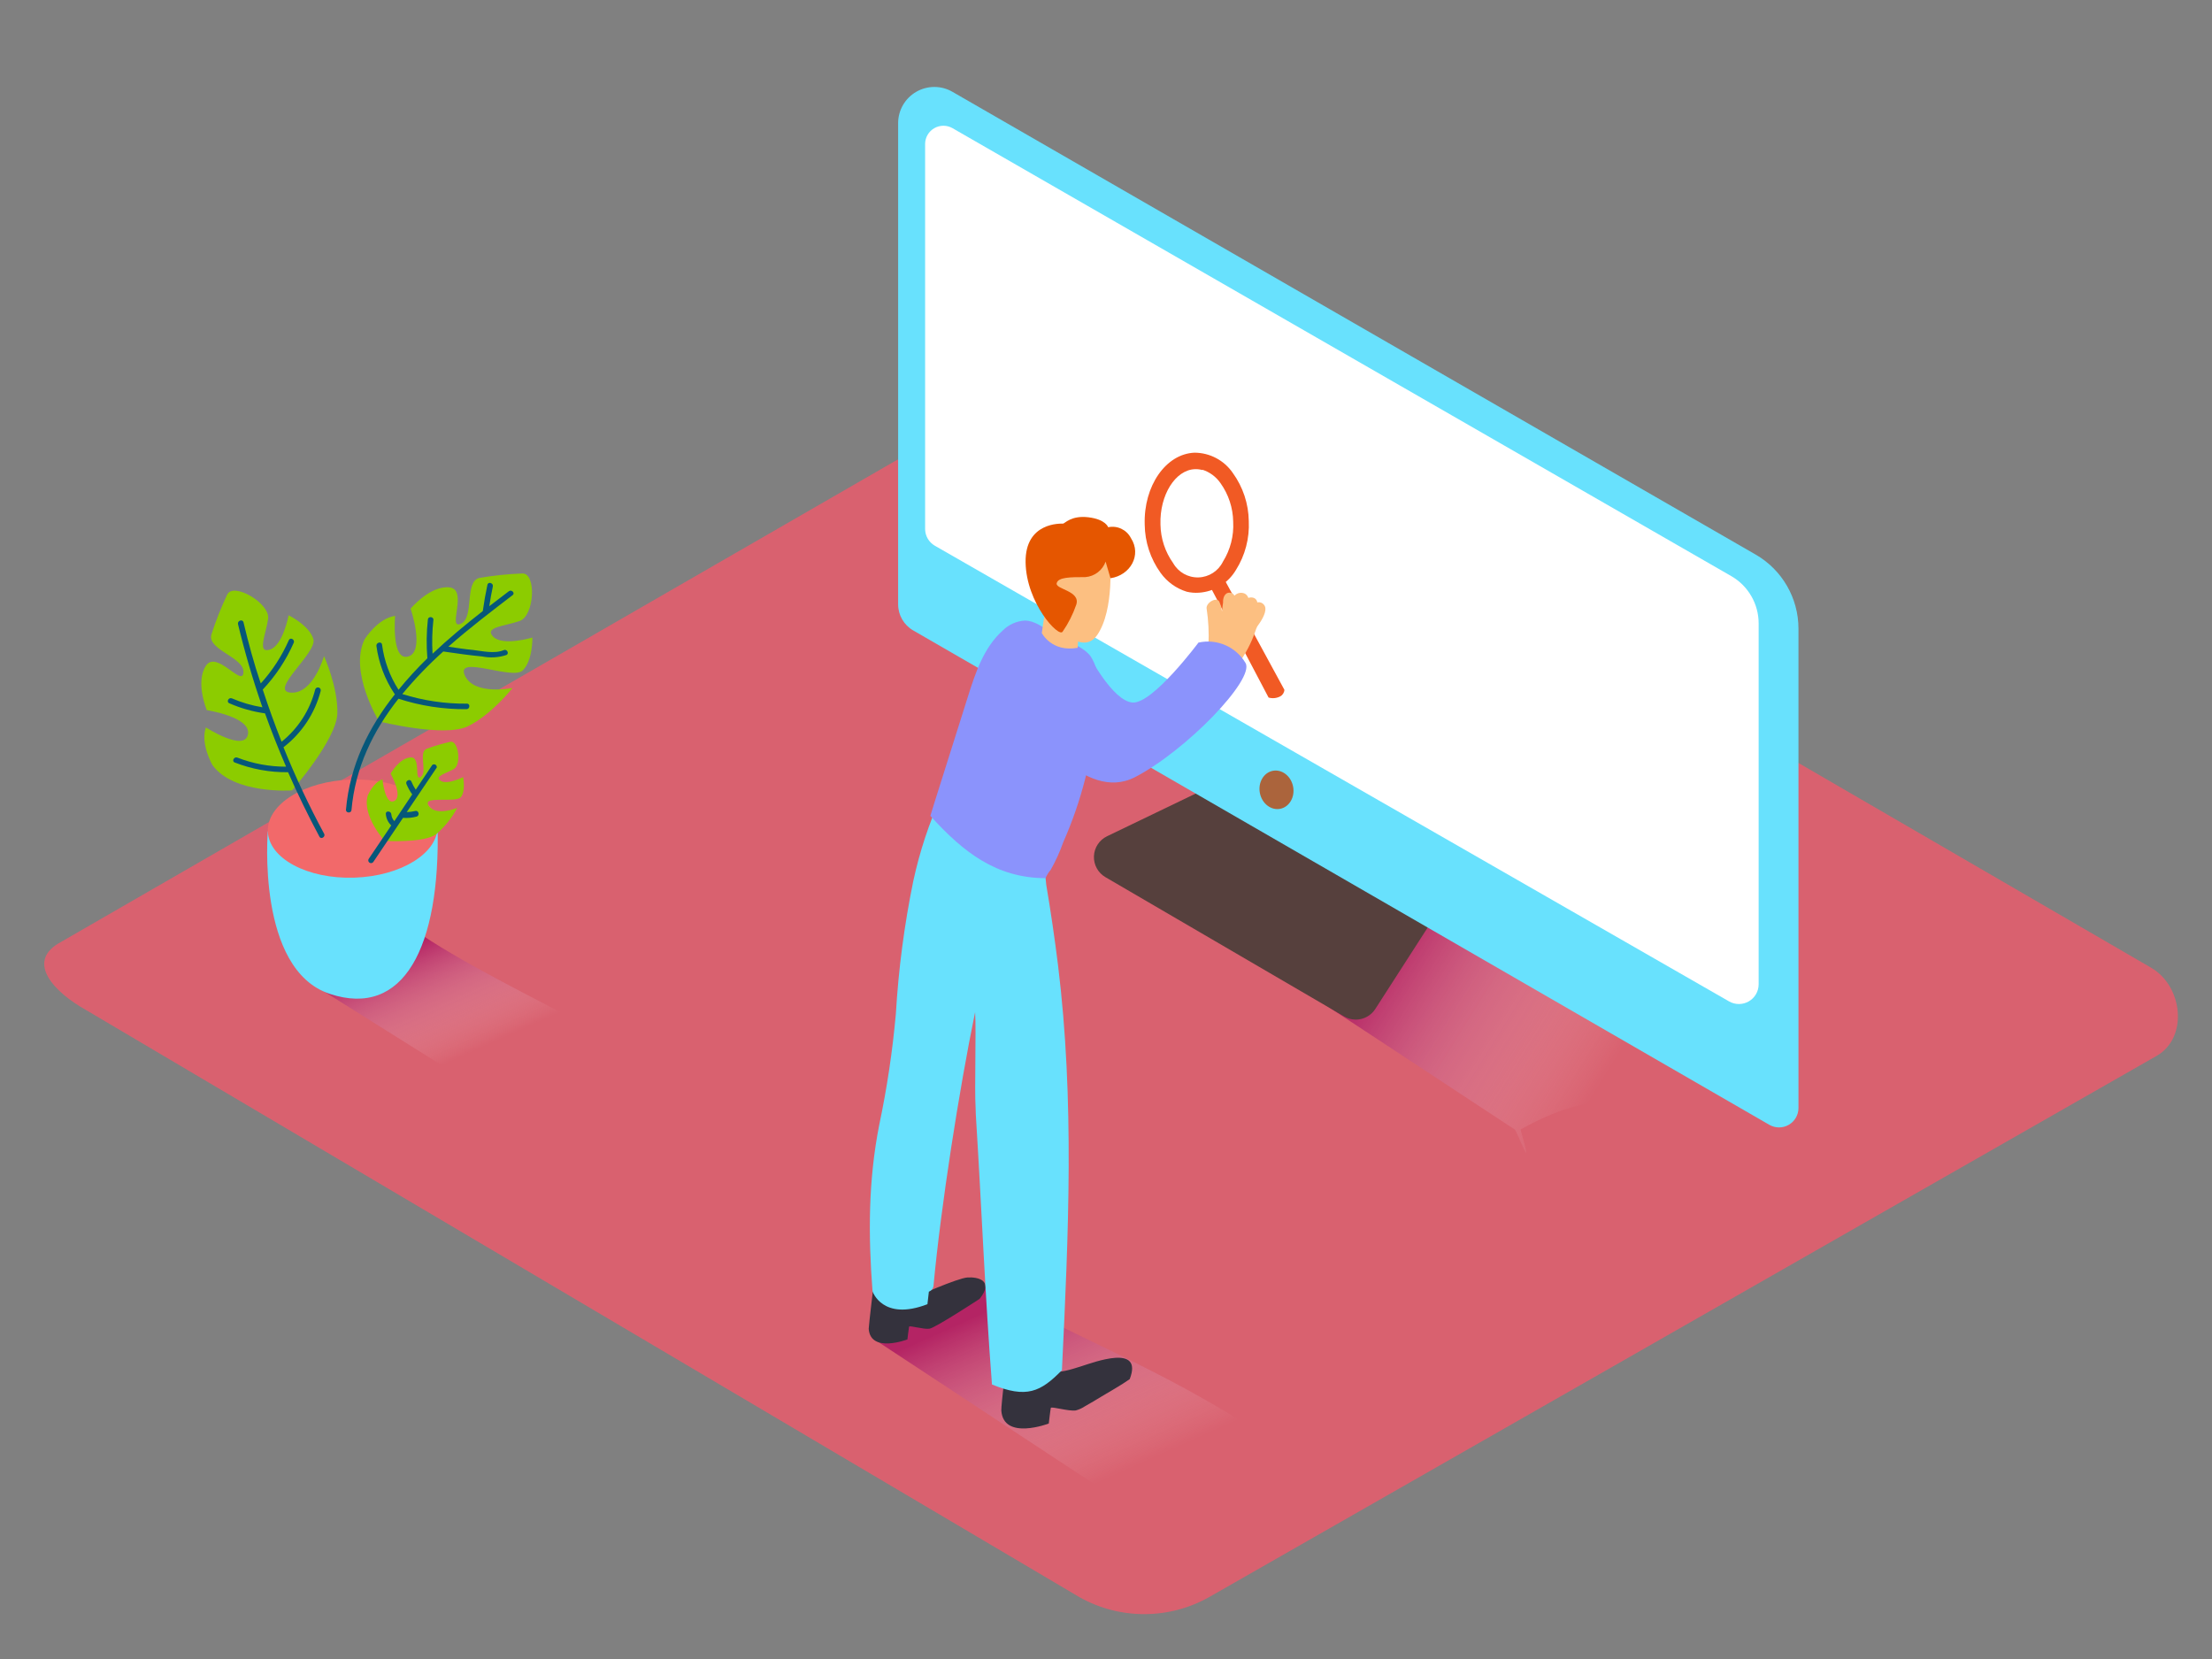 <svg id="ee28O3JhwkA1" xmlns="http://www.w3.org/2000/svg" xmlns:xlink="http://www.w3.org/1999/xlink" viewBox="0 0 400 300" shape-rendering="geometricPrecision" text-rendering="geometricPrecision">
<rect x="0" y="0" width="400" height="300" fill="#808080" stroke="none"/>
<style><![CDATA[
#ee28O3JhwkA11_ts {animation: ee28O3JhwkA11_ts__ts 3000ms linear 1 normal forwards}@keyframes ee28O3JhwkA11_ts__ts { 0% {transform: translate(287.847px,102.15px) scale(0,0)} 10% {transform: translate(287.847px,102.15px) scale(0,0);animation-timing-function: cubic-bezier(0.445,0.05,0.55,0.95)} 40% {transform: translate(287.847px,102.15px) scale(1,1)} 100% {transform: translate(287.847px,102.15px) scale(1,1)}} #ee28O3JhwkA18_ts {animation: ee28O3JhwkA18_ts__ts 3000ms linear 1 normal forwards}@keyframes ee28O3JhwkA18_ts__ts { 0% {transform: translate(154.921px,73.752px) scale(0,0);animation-timing-function: cubic-bezier(0.445,0.05,0.55,0.95)} 16.667% {transform: translate(154.921px,73.752px) scale(1,1)} 100% {transform: translate(154.921px,73.752px) scale(1,1)}} #ee28O3JhwkA19_ts {animation: ee28O3JhwkA19_ts__ts 3000ms linear 1 normal forwards}@keyframes ee28O3JhwkA19_ts__ts { 0% {transform: translate(243.782px,104.761px) scale(0,0)} 6.667% {transform: translate(243.782px,104.761px) scale(0,0);animation-timing-function: cubic-bezier(0.445,0.05,0.55,0.95)} 30% {transform: translate(243.782px,104.761px) scale(1,1)} 100% {transform: translate(243.782px,104.761px) scale(1,1)}} #ee28O3JhwkA39_tr {animation: ee28O3JhwkA39_tr__tr 3000ms linear 1 normal forwards}@keyframes ee28O3JhwkA39_tr__tr { 0% {transform: translate(62.666px,146.889px) rotate(5deg);animation-timing-function: cubic-bezier(0.42,0,0.58,1)} 33.333% {transform: translate(62.666px,146.889px) rotate(-5deg);animation-timing-function: cubic-bezier(0.47,0,0.745,0.715)} 66.667% {transform: translate(62.666px,146.889px) rotate(0deg)} 100% {transform: translate(62.666px,146.889px) rotate(0deg)}} #ee28O3JhwkA42_tr {animation: ee28O3JhwkA42_tr__tr 3000ms linear 1 normal forwards}@keyframes ee28O3JhwkA42_tr__tr { 0% {transform: translate(65.358px,155.931px) rotate(5deg);animation-timing-function: cubic-bezier(0.42,0,0.58,1)} 33.333% {transform: translate(65.358px,155.931px) rotate(-5deg);animation-timing-function: cubic-bezier(0.42,0,0.58,1)} 66.667% {transform: translate(65.358px,155.931px) rotate(0deg)} 100% {transform: translate(65.358px,155.931px) rotate(0deg)}} #ee28O3JhwkA45_tr {animation: ee28O3JhwkA45_tr__tr 3000ms linear 1 normal forwards}@keyframes ee28O3JhwkA45_tr__tr { 0% {transform: translate(61.007px,151.71px) rotate(0deg);animation-timing-function: cubic-bezier(0.445,0.05,0.55,0.95)} 33.333% {transform: translate(61.007px,151.71px) rotate(5deg)} 66.667% {transform: translate(61.007px,151.71px) rotate(-5deg)} 100% {transform: translate(61.007px,151.71px) rotate(-5deg)}}
]]></style>
<defs><linearGradient id="ee28O3JhwkA5-fill" x1="287.15" y1="199.57" x2="247.51" y2="174.84" spreadMethod="pad" gradientUnits="userSpaceOnUse" gradientTransform="translate(0 0)"><stop id="ee28O3JhwkA5-fill-0" offset="0%" stop-color="rgba(255,255,255,0)"/><stop id="ee28O3JhwkA5-fill-1" offset="100%" stop-color="#9e005d"/></linearGradient><linearGradient id="ee28O3JhwkA6-fill" x1="200.68" y1="267.17" x2="185.68" y2="233.75" spreadMethod="pad" gradientUnits="userSpaceOnUse" gradientTransform="translate(0 0)"><stop id="ee28O3JhwkA6-fill-0" offset="0%" stop-color="rgba(255,255,255,0)"/><stop id="ee28O3JhwkA6-fill-1" offset="100%" stop-color="#9e005d"/></linearGradient><linearGradient id="ee28O3JhwkA36-fill" x1="84.84" y1="190.42" x2="75.83" y2="170.34" spreadMethod="pad" gradientUnits="userSpaceOnUse" gradientTransform="translate(0 0)"><stop id="ee28O3JhwkA36-fill-0" offset="0%" stop-color="rgba(255,255,255,0)"/><stop id="ee28O3JhwkA36-fill-1" offset="100%" stop-color="#9e005d"/></linearGradient></defs><g style="isolation:isolate"><g><path d="M195.22,288.83L15.5,182.61c-5.72-3.21-10.63-8.49-5.05-11.94l180.37-104c2.71-1.68,6.82-2.78,9.57-1.18L389,175c5.72,3.32,6.75,12.6,1,15.93L218.91,288.66c-7.311,4.242-16.319,4.306-23.69.17Z" fill="#d9616f"/><path style="mix-blend-mode:multiply" d="M254.66,163.41l-21.54,14l40.77,26.83c.36,0,3.79,9.51,1.07,0c16.7-9.21,17.75-1.3,29.62-8.63-17.87-12.3-36.92-24.17-49.92-32.2Z" opacity="0.63" fill="url(#ee28O3JhwkA5-fill)"/><path style="mix-blend-mode:multiply" d="M178.21,232.56l-20.5,9.38l40.77,26.83c.36,0,3.79,9.51,1.07,0c16.7-9.21,17.75-1.3,29.62-8.63-17.88-12.35-37.96-19.55-50.96-27.58Z" opacity="0.63" fill="url(#ee28O3JhwkA6-fill)"/><path d="M218.4,142.45l-18.21,8.77c-1.399.672-2.312,2.062-2.372,3.613s.74,3.008,2.082,3.787l43.16,25.18c1.938,1.134,4.425.539,5.64-1.35l10.49-16.31" fill="#56403d"/><path d="M317.47,100.28L172.23,16.6c-2.027-1.168-4.524-1.166-6.55.005s-3.272,3.335-3.27,5.675v87c-.001,1.946,1.036,3.745,2.72,4.72l154.82,89.4c1.08.626,2.412.631,3.497.014s1.76-1.765,1.773-3.014v-86.72c-0-5.531-2.955-10.641-7.75-13.4Z" fill="#68e1fd"/><ellipse rx="3.06" ry="3.5" transform="matrix(.982-.189 0.189 0.982 230.83 142.823)" fill="#ab643c"/><path d="M172.25,23.18l140.82,81c3.063,1.761,4.951,5.026,4.95,8.56v65.26c-.004,1.271-.682,2.443-1.782,3.08s-2.455.64-3.558.01L169.06,98.69c-1.078-.618-1.751-1.758-1.77-3v-69.69c.017-1.173.654-2.249,1.674-2.828s2.27-.577,3.286.008Z" fill="#fff"/><g id="ee28O3JhwkA11_ts" transform="translate(287.847,102.15) scale(0,0)"><g transform="translate(-287.847,-102.15)"><path d="M341,156l-41.49-22.78c-1.622-.893-2.63-2.598-2.63-4.45v-76.02c-0-1.815.968-3.492,2.54-4.4s3.508-.908,5.08-0l41.49,24c1.572.908,2.54,2.585,2.54,4.4v74.87c-.025,1.784-.983,3.424-2.525,4.321s-3.442.919-5.005.059Z" fill="#a2c609"/><path d="M338.48,103.05v18.21c0,5.29-8.22,5.3-8.22,0v-18.21c0-5.29,8.22-5.3,8.22,0Z" fill="#56403d"/><path d="M327.31,84.37v29.38c0,5.29-8.22,5.3-8.22,0v-29.38c0-5.29,8.22-5.3,8.22,0Z" fill="#ffa197"/><path d="M314.07,63.08v45.1c0,5.29-8.22,5.3-8.22,0v-45.1c0-5.29,8.22-5.3,8.22,0Z" fill="#f2f2f2"/><path d="M324.3,126.36l10.16,5.34c1.44.76.16,2.94-1.28,2.18L323,128.54c-1.42-.75-.15-2.94,1.3-2.18Z" fill="#f2f2f2"/><path d="M306.48,125q14.18,7.6,28.65,14.64c1.46.71.18,2.89-1.28,2.18q-14.47-7-28.65-14.64c-1.43-.74-.2-2.92,1.28-2.18Z" fill="#f2f2f2"/></g></g><g id="ee28O3JhwkA18_ts" transform="translate(154.921,73.752) scale(0,0)"><path d="M120.34,47.84v17.25c0,1.648.876,3.171,2.3,4l59.41,34.55c1.416.844,3.174.872,4.616.073s2.35-2.305,2.384-3.953l.45-17c.047-1.694-.835-3.278-2.3-4.13L127.3,43.84c-1.432-.834-3.2-.839-4.637-.013s-2.323,2.356-2.323,4.013Z" transform="translate(-154.921,-73.752)" fill="#a2c609"/></g><g id="ee28O3JhwkA19_ts" transform="translate(243.782,104.761) scale(0,0)"><g transform="translate(-243.782,-104.761)"><line x1="214.6" y1="85.45" x2="285.95" y2="127.38" fill="#a2c609"/><path d="M272,114.18L205,74.83c-7-4.14-11.36,8.28-3.56,12.6c23.73,13.95,46.92,27.32,70.52,41.12Z" fill="#68e1fd"/><path d="M286.67,122.8L272,114.18v14.38l10.41,6.1c7.03,4.14,11.29-7.72,4.26-11.86Z" fill="#68e1fd"/><ellipse rx="2.79" ry="3.93" transform="matrix(.954-.299 0.299 0.954 278.632 125.041)" fill="none" stroke="#fff" stroke-miterlimit="10"/><line x1="280.74" y1="128.16" x2="284.56" y2="132.18" fill="none" stroke="#fff" stroke-miterlimit="10"/></g></g><path d="M214.6,107c-1.908-.588-3.57-1.786-4.73-3.41-1.834-2.544-2.837-5.594-2.87-8.73-.22-7,3.83-12.79,9-13c2.779.006,5.376,1.383,6.94,3.68c1.83,2.532,2.836,5.566,2.88,8.69v0c.15,3.119-.663,6.209-2.33,8.85-1.417,2.387-3.92,3.921-6.69,4.1-.738.051-1.48-.009-2.2-.18Zm2.83-22c-.433-.121-.881-.175-1.33-.16-3.56.11-6.42,4.69-6.25,10c.037,2.513.839,4.955,2.3,7c.932,1.642,2.697,2.633,4.584,2.574s3.587-1.157,4.416-2.854c1.342-2.153,1.988-4.667,1.85-7.2v0c-.035-2.513-.838-4.956-2.3-7-.793-1.146-1.943-1.996-3.27-2.42Z" fill="#f15a24"/><path d="M231.5,125.93c.444-.237.732-.688.76-1.19l-11.19-20.58-2.53,1.34l10.86,20.64c.701.204,1.454.129,2.1-.21Z" fill="#f15a24"/><path d="M165.49,234.53c0,0,7.61-3.39,9.44-3.52s4.9.5,2.22,3.86c0,0-8,5.24-9.07,5.4s-3.62-.64-3.69-.36-.3,2.3-.3,2.3-6.7,2.56-7-1.93c0-.58,1-8.89,1-8.89" fill="#34323d"/><path d="M182.21,244.14l4.83,1.73c.298.91,1.062,1.59,2,1.78.17.202.409.333.67.37c2,.3,3.84-.34,5.74-.93c2.31-.72,11.34-4.18,8.84,2.3-1.65,1.16-3.49,2.16-5.18,3.19-.95.58-1.9,1.15-2.87,1.69-.517.351-1.088.614-1.69.78-1.3.2-4.45-.78-4.53-.45s-.37,2.82-.37,2.82-8.22,3.14-8.58-2.37c-.07-.7,1.14-10.91,1.14-10.91Z" fill="#34323d"/><path d="M191.32,174.5q-.9-7.26-2.12-14.47c-.15-.87-.24-4.71-1-5.31c0,0-7-5.69-12.62-7.08l-.6-2.43-.06.06c0-2.4-3.45-4-4.65-1.44-2.254,4.97-3.97,10.166-5.12,15.5-1.624,7.914-2.677,15.935-3.15,24-.601,6.737-1.603,13.432-3,20.05-2,10.09-2,19.94-1.22,30.13c0,0,1.79,5.47,9.93,2.33l.26-2.27c.47-.167.798-.593.84-1.09c1.32-14.27,4.63-35.42,7.52-49.45.22,3.58-.13,13.71.09,17.29c0,.48.06,1.78.1,2.26c1,16.06,1.61,31.73,2.86,47.78c6.24,2.55,8.78,1.37,12.65-2.59c1.19-24.52,2.3-48.83-.71-73.27Z" fill="#68e1fd"/><path d="M228.82,109.93c-.053-.33-.239-.624-.515-.814s-.618-.256-.945-.186c-.043-.363-.281-.674-.62-.81-.324-.114-.676-.114-1,0-.105-.336-.339-.616-.65-.78-.637-.285-1.385-.132-1.86.38-.158-.308-.465-.512-.81-.54-1-.07-1.29,1-1.25,1.78-.07.49-.14,1-.19,1.63-.43-1.9.21.16-.45-1.69-.4-1.11-2.45.05-2.34,1.1.335,2.186.448,4.401.34,6.61-.006.14.018.28.07.41l-.9,1.15c-.27.34-.54.65-.78,1l-.26.24c-.241.192-.366.494-.33.8-.071.191-.121.389-.15.59-.007.066-.007.134,0,.2-.26.4-.54.8-.8,1.21-.192.282-.228.642-.094.956s.418.538.754.594l-.22.08c-1.2.42-.37,2.21.83,1.8c2.526-.878,4.759-2.439,6.45-4.51.301-.069.541-.295.63-.59l.16-.46c1.351-1.825,2.411-3.849,3.14-6c.082-.28.193-.552.33-.81.64-.87,1.57-2.27,1.46-3.34Z" fill="#fcbf81"/><path d="M189.08,158.8c.217-.55.528-1.057.92-1.5.901-1.597,1.661-3.27,2.27-5c3.312-7.488,5.34-15.479,6-23.64v-.11q.2-2.19.27-4.38c.186-1.914-.271-3.835-1.3-5.46-.149-.199-.313-.386-.49-.56-1.77-1.75-4.54-2.27-6.57-3.68-1.5-1-3.07-2.25-4.9-2.25-1.513.104-2.936.759-4,1.84-3.39,3.05-4.9,7.61-6.28,12l-6,19c-.26.82-.52,1.64-.76,2.47c5.99,6.62,11.97,11.25,20.84,11.27Z" fill="#8b93fc"/><path d="M189,110.34l-.61,4.13c0,0,1.78,3.53,6.49,2.67l.26-4.12" fill="#fcbf81"/><path d="M200.45,100.44c.39.26,1.12,9.85-2.06,14.42s-10-3.63-10.79-8.23s5.45-11.13,12.85-6.19Z" fill="#fcbf81"/><path d="M199.93,101.56c-.561,1.577-2,2.675-3.67,2.8-2.72,0-4.92,0-5.18,1.11s4.41,1.36,3.53,3.91c-.594,1.717-1.418,3.345-2.45,4.84-.7,1.16-6.59-5.18-6.7-12.53s6.45-7,6.76-7s1.46-1.53,4.6-1.15s3.57,1.8,3.57,1.8c1.653-.35,3.336.448,4.11,1.95c2,3.07-.09,6.74-3.69,7.27Z" fill="#e55600"/><path d="M196.75,118.18c0,0,4.43,8.66,8.09,8.86s11.88-10.84,11.88-10.84c3.337-.743,6.772.746,8.51,3.69s-10.83,15.93-20,20.65-18.52-9.44-18.52-9.44" fill="#8b93fc"/><path style="mix-blend-mode:multiply" d="M74.8,168.07l-18,10.1L80,192.71h.6c9.38-5.17,17.62-3.69,24.29-7.81-8.62-4.59-22.11-11.2-30.09-16.83Z" opacity="0.63" fill="url(#ee28O3JhwkA36-fill)"/><path d="M48.43,150.33c0,0-2.11,25,11.22,29.4s20-8.36,19.48-30.38" fill="#68e1fd"/><ellipse rx="15.36" ry="8.88" transform="matrix(.999-.032 0.032 0.999 63.777 149.839)" fill="#f2696a"/><g id="ee28O3JhwkA39_tr" transform="translate(62.666,146.889) rotate(5)"><g transform="translate(-62.666,-146.889)"><path d="M67.09,130c0,0-6.3-8.51-3.87-14.61c0,0,2-3.93,5.1-4.65c0,0,0,8.26,3,7.11s-.32-8.65-.32-8.65s3.09-4.47,6.62-4.45.25,7.71,2.66,6.38-.09-7.71,2.65-8.56c2.511-.66,5.063-1.151,7.64-1.47s2.85,7.44.27,8.6-6.4,1.65-4.51,3.25s7.06-.47,7.06-.47.46,4.22-1.26,6.11-12.29-1.83-10.33,1.75s8.81,1.54,8.81,1.54-3.37,5.16-7.44,7.6-16.08.52-16.08.52Z" fill="#8ccc00"/><path d="M88.42,104.51q-1.64,1.48-3.29,3c.08-1.2.18-2.4.33-3.6.08-.63-.89-.87-1-.24q-.3,2.4-.42,4.82c-2.88,2.69-5.74,5.51-8.38,8.48-.301-2.019-.428-4.06-.38-6.1c0-.64-1-.61-1,0-.051,2.345.123,4.689.52,7-1.68,1.954-3.249,4.001-4.7,6.13-1.794-2.319-3.051-5.007-3.68-7.87-.14-.63-1.09-.33-1,.3.68,3.049,2.048,5.901,4,8.34.029.034.063.065.1.09-4.2,6.37-7,13.45-7,21.56c0,.64,1,.61,1,0c0-7.8,2.68-14.65,6.71-20.81c4.069.941,8.263,1.214,12.42.81.64-.06.61-1.06,0-1-3.946.384-7.928.144-11.8-.71c2.026-2.931,4.266-5.708,6.7-8.31h.09c2.34.13,4.68.27,7,.28c1.474.166,2.967-.055,4.33-.64.57-.31,0-1.15-.53-.85-1.59.86-3.86.51-5.59.46-1.48,0-3-.12-4.45-.2c3.45-3.64,7.16-7,10.75-10.29.48-.4-.25-1.08-.73-.65Z" fill="#06577a"/></g></g><g id="ee28O3JhwkA42_tr" transform="translate(65.358,155.931) rotate(5)"><g transform="translate(-65.358,-155.931)"><path d="M69.19,151.71c0,0-4.49-4.16-3.75-7.88c0,0,.74-2.45,2.4-3.18c0,0,.86,4.69,2.46,3.72s-1.08-4.87-1.08-4.87s1.27-2.87,3.29-3.23s1,4.35,2.19,3.34-.87-4.37.59-5.14c1.355-.643,2.751-1.194,4.18-1.65s2.41,3.92,1.07,4.85-3.46,1.62-2.21,2.32s4-1,4-1s.71,2.35-.06,3.6-7.17.27-5.68,2.1s5.17-.07,5.17-.07c-.807,1.904-1.967,3.638-3.42,5.11-2.1,1.78-9.15,1.98-9.15,1.98Z" fill="#8ccc00"/><path d="M76.58,137.29L74,142c-.352-.439-.66-.911-.92-1.41-.3-.57-1.14,0-.85.53.335.637.741,1.234,1.21,1.78v0l-2.8,5.1c-.347-.306-.576-.723-.65-1.18-.1-.63-1.1-.6-1,0c.119.79.534,1.504,1.16,2l-3.53,6.37c-.086.157-.081.348.012.501s.261.244.44.24.342-.104.428-.261l4.65-8.4c.825-.012,1.643-.161,2.42-.44.6-.22.31-1.18-.3-1-.498.174-1.015.288-1.54.34l4.71-8.51c.01-.208-.11-.401-.302-.483s-.414-.037-.558.113Z" fill="#06577a"/></g></g><g id="ee28O3JhwkA45_tr" transform="translate(61.007,151.71) rotate(0)"><g transform="translate(-61.084,-151.71)"><path d="M52.89,142.93c0,0-10.56.75-14.4-4.59c0,0-2.22-3.84-1.18-6.8c0,0,6.94,4.47,7.6,1.29s-7.43-4.41-7.43-4.41-2.11-5-.19-8s6.64,3.94,6.81,1.18-6.55-4.06-5.8-6.84c.791-2.471,1.746-4.887,2.86-7.23s7.81,1.59,7.4,4.39-2.05,6.29.32,5.55s3.39-6.21,3.39-6.21s3.81,1.88,4.48,4.34-8.15,9.38-4.08,9.65s6-6.61,6-6.61s2.54,5.62,2.41,10.36-8.19,13.93-8.19,13.93Z" fill="#8ccc00"/><path d="M58.07,124.94c.066-.276-.104-.554-.38-.62s-.554.104-.62.38c-.948,3.718-3.079,7.027-6.07,9.43q-1.85-4.66-3.41-9.43c2.335-2.48,4.229-5.341,5.6-8.46.26-.59-.62-1.07-.88-.48-1.261,2.866-2.976,5.51-5.08,7.83C46,120,45,116.27,44.11,112.54c-.15-.63-1.11-.33-1,.3q1.84,7.65,4.42,15.06c-1.896-.309-3.746-.85-5.51-1.61-.59-.25-1.07.62-.48.88c2.059.903,4.233,1.519,6.46,1.83v0c1.16,3.26,2.44,6.47,3.81,9.64-3.013.007-6.001-.549-8.81-1.64-.59-.23-1.08.65-.48.88c3.073,1.205,6.35,1.803,9.65,1.76q2.6,5.93,5.67,11.66c.31.57,1.15,0,.85-.53-2.737-5.074-5.191-10.295-7.35-15.64v0c3.314-2.554,5.682-6.139,6.73-10.19Z" fill="#06577a"/></g></g></g></g></svg>
